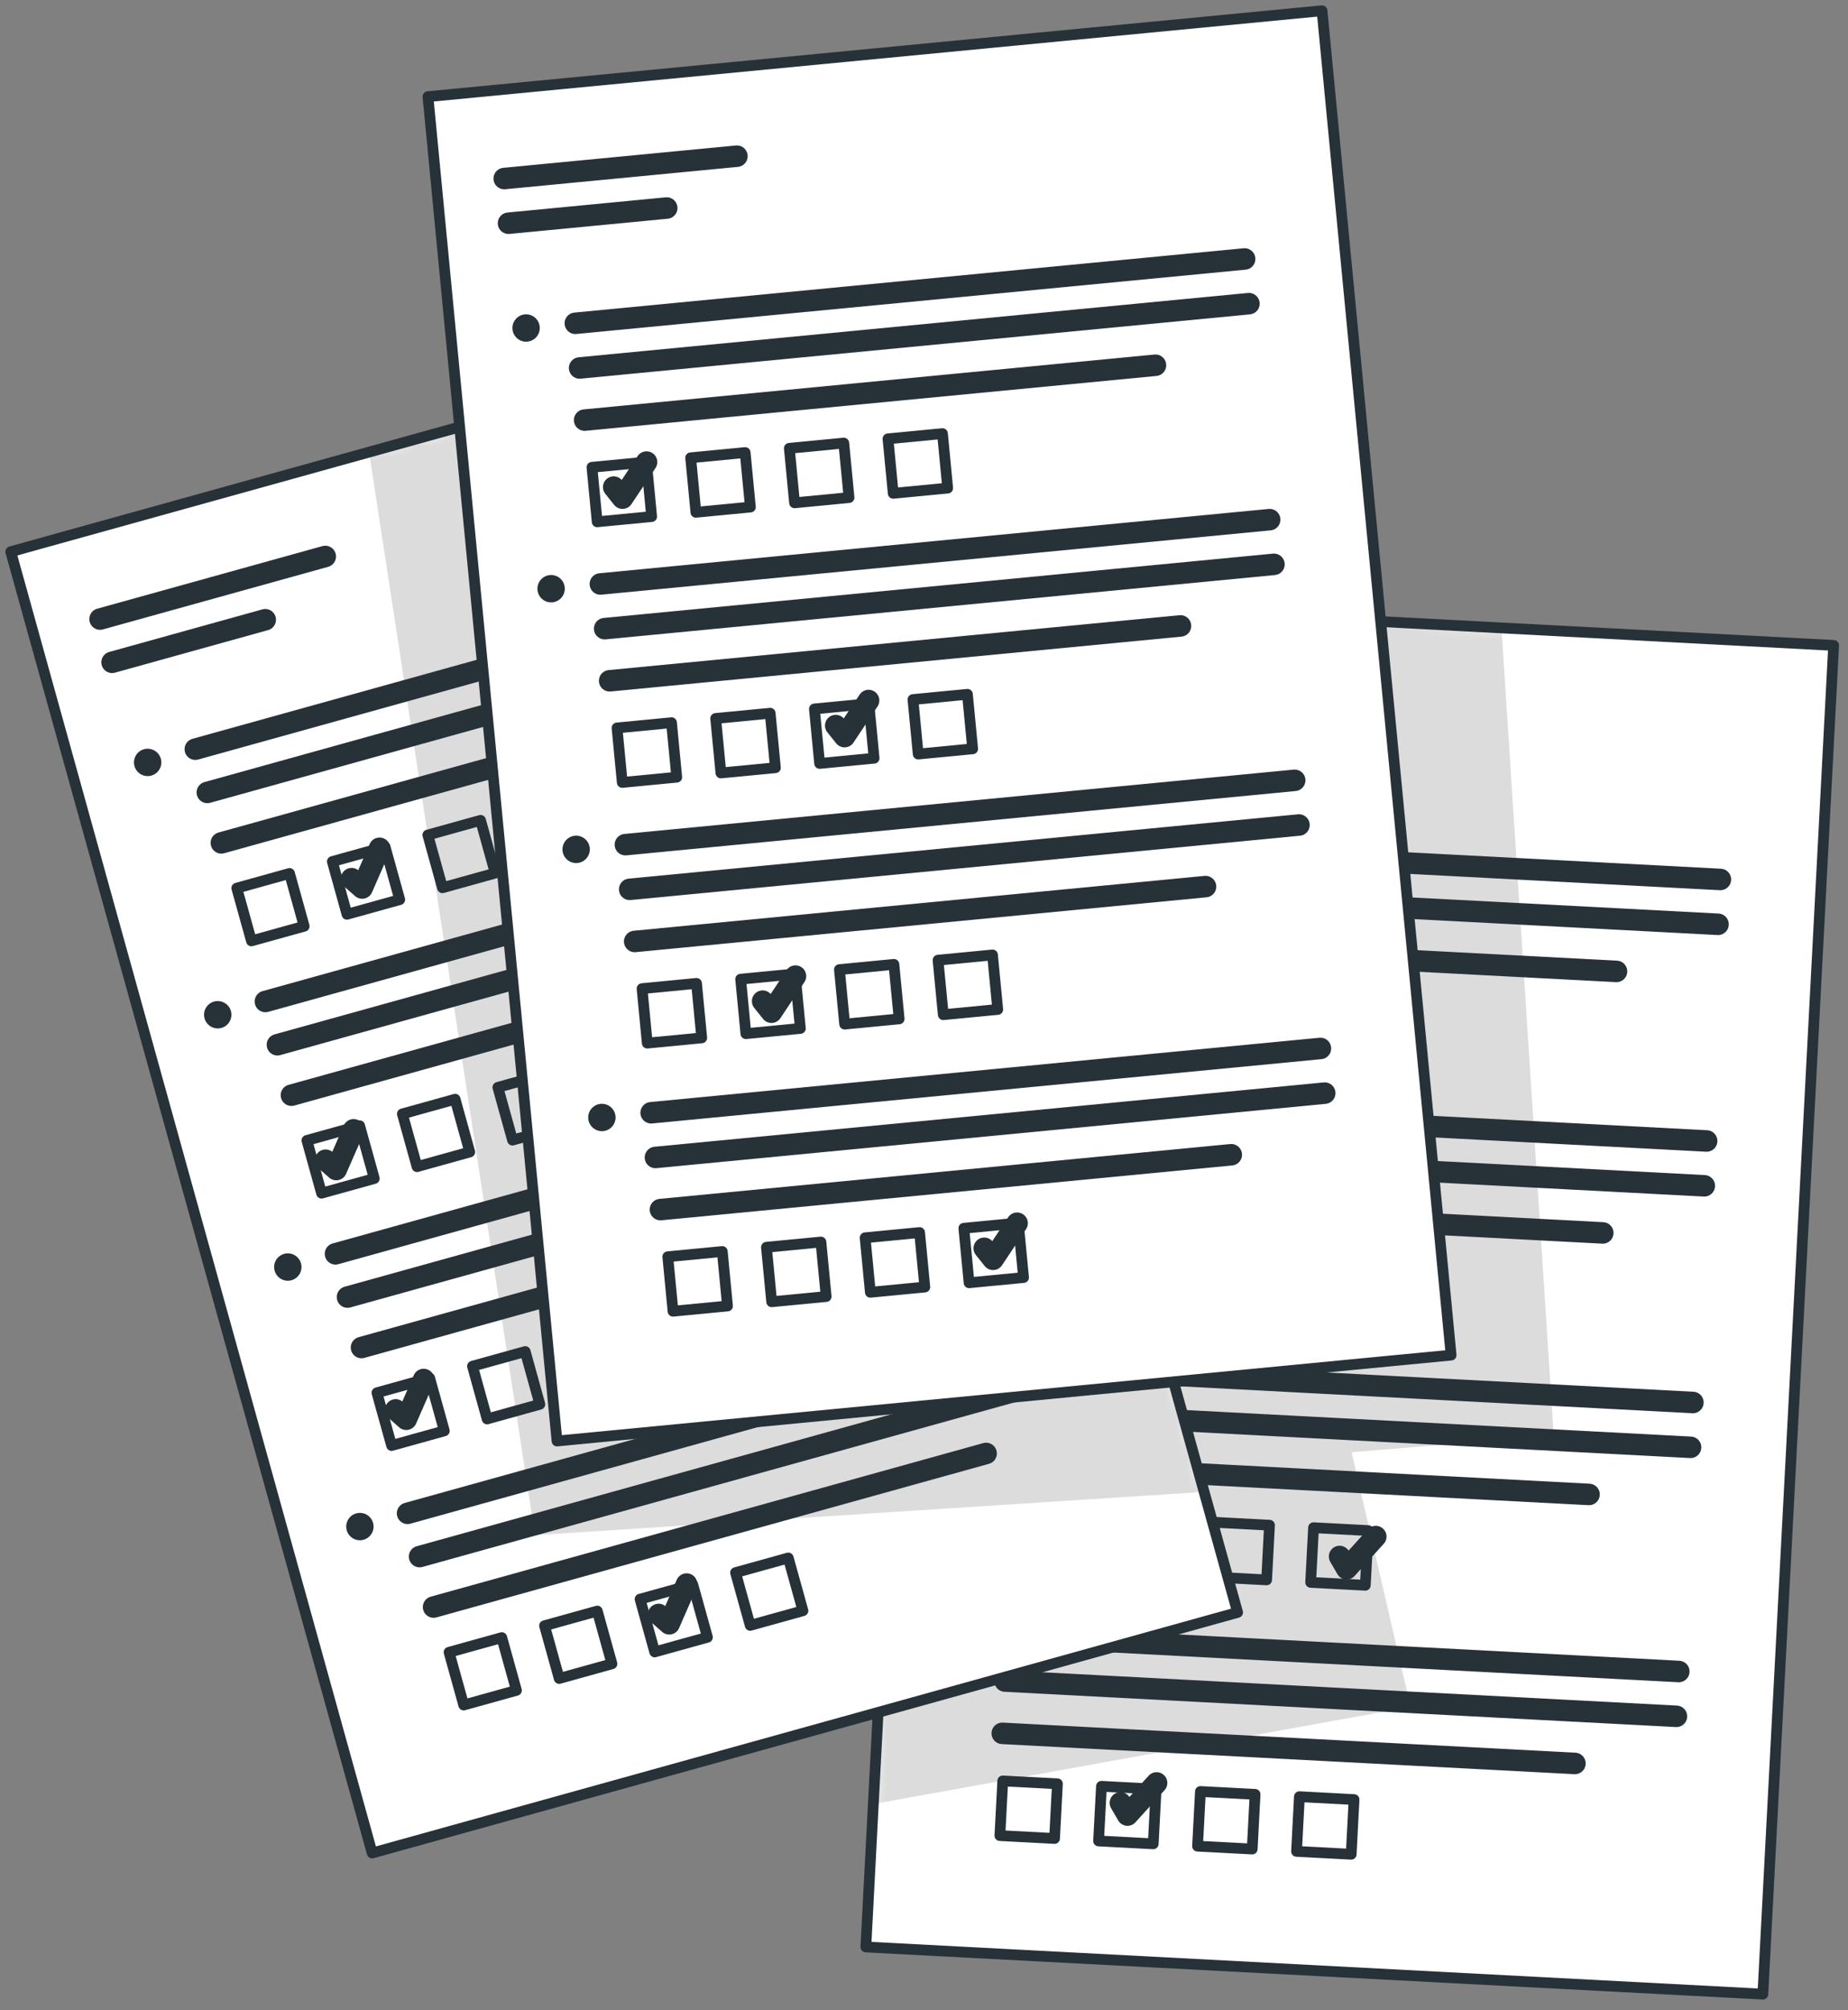 <svg width="172" height="187" viewBox="0 0 172 187" fill="none" xmlns="http://www.w3.org/2000/svg">
<rect x="0" y="0" width="172" height="187" fill="#808080" stroke="none"/>
<path d="M170.664 60.045L164.076 185.522L80.588 181.135L81.283 167.836L87.176 55.658L139.748 58.418L170.664 60.045Z" fill="white"/>
<mask id="mask0_1930_36897" style="mask-type:luminance" maskUnits="userSpaceOnUse" x="80" y="55" width="91" height="131">
<path d="M170.664 60.045L164.076 185.522L80.588 181.135L81.283 167.836L87.176 55.658L139.748 58.418L170.664 60.045Z" fill="white"/>
</mask>
<g mask="url(#mask0_1930_36897)">
<path opacity="0.2" d="M144.608 133.558L125.798 135.109L131.285 158.799L81.283 167.836L87.176 55.658L139.748 58.418L144.608 133.558Z" fill="black" fill-opacity="0.7"/>
</g>
<path d="M170.664 60.045L164.076 185.522L80.588 181.135L81.283 167.836L87.176 55.658L139.748 58.418L170.664 60.045Z" stroke="#263238" stroke-miterlimit="10" stroke-linecap="round" stroke-linejoin="round"/>
<path d="M93.071 64.242L114.796 65.383" stroke="#263238" stroke-width="2" stroke-miterlimit="10" stroke-linecap="round" stroke-linejoin="round"/>
<path d="M92.852 68.413L107.625 69.189" stroke="#263238" stroke-width="2" stroke-miterlimit="10" stroke-linecap="round" stroke-linejoin="round"/>
<path d="M97.628 78.537L160.122 81.82" stroke="#263238" stroke-width="2" stroke-miterlimit="10" stroke-linecap="round" stroke-linejoin="round"/>
<path d="M97.409 82.708L159.903 85.991" stroke="#263238" stroke-width="2" stroke-miterlimit="10" stroke-linecap="round" stroke-linejoin="round"/>
<path d="M97.154 87.574L150.454 90.374" stroke="#263238" stroke-width="2" stroke-miterlimit="10" stroke-linecap="round" stroke-linejoin="round"/>
<path d="M102.263 92.285L97.175 92.018L96.907 97.105L101.995 97.372L102.263 92.285Z" stroke="#263238" stroke-miterlimit="10" stroke-linecap="round" stroke-linejoin="round"/>
<path d="M111.476 92.769L106.388 92.502L106.12 97.59L111.208 97.857L111.476 92.769Z" stroke="#263238" stroke-miterlimit="10" stroke-linecap="round" stroke-linejoin="round"/>
<path d="M120.71 93.237L115.622 92.97L115.355 98.058L120.443 98.325L120.71 93.237Z" stroke="#263238" stroke-miterlimit="10" stroke-linecap="round" stroke-linejoin="round"/>
<path d="M129.923 93.72L124.835 93.453L124.568 98.541L129.656 98.808L129.923 93.72Z" stroke="#263238" stroke-miterlimit="10" stroke-linecap="round" stroke-linejoin="round"/>
<path d="M94.301 78.363C94.264 79.066 93.665 79.605 92.962 79.568C92.26 79.531 91.72 78.932 91.757 78.229C91.794 77.527 92.393 76.987 93.096 77.024C93.799 77.061 94.338 77.66 94.301 78.363Z" fill="#263238"/>
<path d="M96.35 102.867L158.844 106.15" stroke="#263238" stroke-width="2" stroke-miterlimit="10" stroke-linecap="round" stroke-linejoin="round"/>
<path d="M96.131 107.038L158.625 110.321" stroke="#263238" stroke-width="2" stroke-miterlimit="10" stroke-linecap="round" stroke-linejoin="round"/>
<path d="M95.876 111.904L149.176 114.704" stroke="#263238" stroke-width="2" stroke-miterlimit="10" stroke-linecap="round" stroke-linejoin="round"/>
<path d="M101.008 116.599L95.92 116.332L95.653 121.42L100.741 121.687L101.008 116.599Z" stroke="#263238" stroke-miterlimit="10" stroke-linecap="round" stroke-linejoin="round"/>
<path d="M110.221 117.082L105.133 116.815L104.866 121.903L109.954 122.17L110.221 117.082Z" stroke="#263238" stroke-miterlimit="10" stroke-linecap="round" stroke-linejoin="round"/>
<path d="M119.433 117.566L114.345 117.299L114.078 122.387L119.166 122.654L119.433 117.566Z" stroke="#263238" stroke-miterlimit="10" stroke-linecap="round" stroke-linejoin="round"/>
<path d="M128.645 118.049L123.558 117.782L123.291 122.87L128.379 123.137L128.645 118.049Z" stroke="#263238" stroke-miterlimit="10" stroke-linecap="round" stroke-linejoin="round"/>
<path d="M93.024 102.693C92.987 103.395 92.388 103.935 91.685 103.898C90.983 103.861 90.443 103.262 90.48 102.559C90.517 101.857 91.116 101.317 91.819 101.354C92.521 101.391 93.061 101.99 93.024 102.693Z" fill="#263238"/>
<path d="M95.071 127.197L157.565 130.479" stroke="#263238" stroke-width="2" stroke-miterlimit="10" stroke-linecap="round" stroke-linejoin="round"/>
<path d="M94.853 131.368L157.347 134.65" stroke="#263238" stroke-width="2" stroke-miterlimit="10" stroke-linecap="round" stroke-linejoin="round"/>
<path d="M94.598 136.234L147.898 139.034" stroke="#263238" stroke-width="2" stroke-miterlimit="10" stroke-linecap="round" stroke-linejoin="round"/>
<path d="M99.706 140.943L94.618 140.676L94.351 145.764L99.439 146.031L99.706 140.943Z" stroke="#263238" stroke-miterlimit="10" stroke-linecap="round" stroke-linejoin="round"/>
<path d="M108.919 141.428L103.831 141.16L103.564 146.248L108.651 146.516L108.919 141.428Z" stroke="#263238" stroke-miterlimit="10" stroke-linecap="round" stroke-linejoin="round"/>
<path d="M118.156 141.895L113.068 141.628L112.801 146.716L117.889 146.983L118.156 141.895Z" stroke="#263238" stroke-miterlimit="10" stroke-linecap="round" stroke-linejoin="round"/>
<path d="M127.343 142.396L122.255 142.129L121.987 147.216L127.075 147.483L127.343 142.396Z" stroke="#263238" stroke-miterlimit="10" stroke-linecap="round" stroke-linejoin="round"/>
<path d="M91.746 127.022C91.709 127.724 91.11 128.264 90.407 128.227C89.705 128.19 89.165 127.591 89.202 126.888C89.239 126.186 89.838 125.646 90.541 125.683C91.243 125.721 91.783 126.32 91.746 127.022Z" fill="#263238"/>
<path d="M93.758 152.223L156.252 155.506" stroke="#263238" stroke-width="2" stroke-miterlimit="10" stroke-linecap="round" stroke-linejoin="round"/>
<path d="M93.539 156.394L156.033 159.677" stroke="#263238" stroke-width="2" stroke-miterlimit="10" stroke-linecap="round" stroke-linejoin="round"/>
<path d="M93.283 161.26L146.584 164.06" stroke="#263238" stroke-width="2" stroke-miterlimit="10" stroke-linecap="round" stroke-linejoin="round"/>
<path d="M98.418 165.954L93.33 165.687L93.063 170.774L98.151 171.041L98.418 165.954Z" stroke="#263238" stroke-miterlimit="10" stroke-linecap="round" stroke-linejoin="round"/>
<path d="M107.603 166.453L102.516 166.186L102.248 171.272L107.336 171.54L107.603 166.453Z" stroke="#263238" stroke-miterlimit="10" stroke-linecap="round" stroke-linejoin="round"/>
<path d="M116.815 166.936L111.728 166.669L111.46 171.756L116.548 172.023L116.815 166.936Z" stroke="#263238" stroke-miterlimit="10" stroke-linecap="round" stroke-linejoin="round"/>
<path d="M126.027 167.421L120.94 167.153L120.673 172.241L125.76 172.509L126.027 167.421Z" stroke="#263238" stroke-miterlimit="10" stroke-linecap="round" stroke-linejoin="round"/>
<path d="M90.431 152.047C90.394 152.749 89.794 153.289 89.091 153.252C88.389 153.215 87.85 152.616 87.887 151.913C87.924 151.211 88.522 150.671 89.225 150.708C89.928 150.746 90.468 151.345 90.431 152.047Z" fill="#263238"/>
<path d="M98.908 94.139L99.568 95.277L102.276 92.285" stroke="#263238" stroke-width="2" stroke-miterlimit="10" stroke-linecap="round" stroke-linejoin="round"/>
<path d="M116.071 119.132L116.731 120.27L119.439 117.278" stroke="#263238" stroke-width="2" stroke-miterlimit="10" stroke-linecap="round" stroke-linejoin="round"/>
<path d="M124.68 144.807L125.341 145.944L128.048 142.953" stroke="#263238" stroke-width="2" stroke-miterlimit="10" stroke-linecap="round" stroke-linejoin="round"/>
<path d="M104.281 167.726L104.941 168.864L107.649 165.873" stroke="#263238" stroke-width="2" stroke-miterlimit="10" stroke-linecap="round" stroke-linejoin="round"/>
<path d="M115.189 150.011L34.64 172.395L1 51.327L34.35 42.062L81.55 28.95L112.071 138.794L115.189 150.011Z" fill="white"/>
<mask id="mask1_1930_36897" style="mask-type:luminance" maskUnits="userSpaceOnUse" x="1" y="28" width="115" height="145">
<path d="M115.189 150.011L34.64 172.395L1 51.327L34.35 42.062L81.55 28.95L112.071 138.794L115.189 150.011Z" fill="white"/>
</mask>
<g mask="url(#mask1_1930_36897)">
<path opacity="0.2" d="M112.071 138.794L49.789 142.822L34.35 42.062L81.55 28.95L112.071 138.794Z" fill="black" fill-opacity="0.7"/>
</g>
<path d="M115.189 150.011L34.64 172.395L1 51.327L34.35 42.062L81.55 28.95L112.071 138.794L115.189 150.011Z" stroke="#263238" stroke-miterlimit="10" stroke-linecap="round" stroke-linejoin="round"/>
<path d="M9.314 57.594L30.274 51.77" stroke="#263238" stroke-width="2" stroke-miterlimit="10" stroke-linecap="round" stroke-linejoin="round"/>
<path d="M10.432 61.618L24.686 57.657" stroke="#263238" stroke-width="2" stroke-miterlimit="10" stroke-linecap="round" stroke-linejoin="round"/>
<path d="M18.179 69.699L78.475 52.944" stroke="#263238" stroke-width="2" stroke-miterlimit="10" stroke-linecap="round" stroke-linejoin="round"/>
<path d="M19.297 73.724L79.593 56.969" stroke="#263238" stroke-width="2" stroke-miterlimit="10" stroke-linecap="round" stroke-linejoin="round"/>
<path d="M20.602 78.417L72.027 64.128" stroke="#263238" stroke-width="2" stroke-miterlimit="10" stroke-linecap="round" stroke-linejoin="round"/>
<path d="M26.947 81.262L22.038 82.626L23.402 87.535L28.311 86.171L26.947 81.262Z" stroke="#263238" stroke-miterlimit="10" stroke-linecap="round" stroke-linejoin="round"/>
<path d="M35.841 78.788L30.932 80.152L32.296 85.061L37.205 83.697L35.841 78.788Z" stroke="#263238" stroke-miterlimit="10" stroke-linecap="round" stroke-linejoin="round"/>
<path d="M44.728 76.319L39.819 77.683L41.183 82.592L46.092 81.228L44.728 76.319Z" stroke="#263238" stroke-miterlimit="10" stroke-linecap="round" stroke-linejoin="round"/>
<path d="M53.618 73.849L48.709 75.213L50.073 80.121L54.982 78.757L53.618 73.849Z" stroke="#263238" stroke-miterlimit="10" stroke-linecap="round" stroke-linejoin="round"/>
<path d="M14.97 70.59C15.158 71.268 14.761 71.97 14.084 72.158C13.405 72.346 12.704 71.95 12.515 71.272C12.328 70.594 12.723 69.892 13.402 69.704C14.079 69.516 14.781 69.913 14.97 70.59Z" fill="#263238"/>
<path d="M24.702 93.172L84.997 76.418" stroke="#263238" stroke-width="2" stroke-miterlimit="10" stroke-linecap="round" stroke-linejoin="round"/>
<path d="M25.82 97.197L86.115 80.442" stroke="#263238" stroke-width="2" stroke-miterlimit="10" stroke-linecap="round" stroke-linejoin="round"/>
<path d="M27.125 101.891L78.55 87.602" stroke="#263238" stroke-width="2" stroke-miterlimit="10" stroke-linecap="round" stroke-linejoin="round"/>
<path d="M33.474 104.734L28.564 106.098L29.928 111.007L34.837 109.643L33.474 104.734Z" stroke="#263238" stroke-miterlimit="10" stroke-linecap="round" stroke-linejoin="round"/>
<path d="M42.359 102.266L37.45 103.63L38.814 108.539L43.723 107.175L42.359 102.266Z" stroke="#263238" stroke-miterlimit="10" stroke-linecap="round" stroke-linejoin="round"/>
<path d="M51.247 99.797L46.338 101.161L47.702 106.07L52.611 104.706L51.247 99.797Z" stroke="#263238" stroke-miterlimit="10" stroke-linecap="round" stroke-linejoin="round"/>
<path d="M60.139 97.324L55.23 98.688L56.594 103.597L61.503 102.233L60.139 97.324Z" stroke="#263238" stroke-miterlimit="10" stroke-linecap="round" stroke-linejoin="round"/>
<path d="M21.492 94.064C21.68 94.743 21.284 95.445 20.606 95.632C19.928 95.82 19.226 95.424 19.038 94.746C18.85 94.069 19.247 93.367 19.924 93.178C20.602 92.99 21.304 93.388 21.492 94.064Z" fill="#263238"/>
<path d="M31.225 116.648L91.52 99.893" stroke="#263238" stroke-width="2" stroke-miterlimit="10" stroke-linecap="round" stroke-linejoin="round"/>
<path d="M32.343 120.672L92.638 103.917" stroke="#263238" stroke-width="2" stroke-miterlimit="10" stroke-linecap="round" stroke-linejoin="round"/>
<path d="M33.647 125.366L85.073 111.076" stroke="#263238" stroke-width="2" stroke-miterlimit="10" stroke-linecap="round" stroke-linejoin="round"/>
<path d="M39.992 128.21L35.083 129.574L36.447 134.483L41.356 133.119L39.992 128.21Z" stroke="#263238" stroke-miterlimit="10" stroke-linecap="round" stroke-linejoin="round"/>
<path d="M48.884 125.739L43.975 127.103L45.338 132.011L50.247 130.647L48.884 125.739Z" stroke="#263238" stroke-miterlimit="10" stroke-linecap="round" stroke-linejoin="round"/>
<path d="M57.769 123.271L52.86 124.635L54.224 129.544L59.133 128.18L57.769 123.271Z" stroke="#263238" stroke-miterlimit="10" stroke-linecap="round" stroke-linejoin="round"/>
<path d="M66.657 120.802L61.748 122.166L63.112 127.075L68.021 125.711L66.657 120.802Z" stroke="#263238" stroke-miterlimit="10" stroke-linecap="round" stroke-linejoin="round"/>
<path d="M28.015 117.538C28.203 118.216 27.807 118.918 27.129 119.106C26.451 119.294 25.749 118.898 25.561 118.22C25.373 117.542 25.769 116.84 26.447 116.652C27.124 116.464 27.826 116.861 28.015 117.538Z" fill="#263238"/>
<path d="M37.934 140.791L98.229 124.037" stroke="#263238" stroke-width="2" stroke-miterlimit="10" stroke-linecap="round" stroke-linejoin="round"/>
<path d="M39.052 144.816L99.347 128.062" stroke="#263238" stroke-width="2" stroke-miterlimit="10" stroke-linecap="round" stroke-linejoin="round"/>
<path d="M40.355 149.51L91.781 135.221" stroke="#263238" stroke-width="2" stroke-miterlimit="10" stroke-linecap="round" stroke-linejoin="round"/>
<path d="M46.703 152.353L41.795 153.717L43.159 158.626L48.067 157.262L46.703 152.353Z" stroke="#263238" stroke-miterlimit="10" stroke-linecap="round" stroke-linejoin="round"/>
<path d="M55.592 149.883L50.683 151.247L52.047 156.156L56.956 154.792L55.592 149.883Z" stroke="#263238" stroke-miterlimit="10" stroke-linecap="round" stroke-linejoin="round"/>
<path d="M64.48 147.414L59.572 148.777L60.936 153.686L65.844 152.323L64.48 147.414Z" stroke="#263238" stroke-miterlimit="10" stroke-linecap="round" stroke-linejoin="round"/>
<path d="M73.369 144.944L68.46 146.308L69.824 151.217L74.733 149.853L73.369 144.944Z" stroke="#263238" stroke-miterlimit="10" stroke-linecap="round" stroke-linejoin="round"/>
<path d="M34.724 141.683C34.912 142.361 34.515 143.063 33.838 143.251C33.16 143.439 32.458 143.043 32.27 142.365C32.082 141.687 32.478 140.985 33.156 140.797C33.834 140.609 34.536 141.005 34.724 141.683Z" fill="#263238"/>
<path d="M32.721 81.746L33.709 82.615L35.325 78.918" stroke="#263238" stroke-width="2" stroke-miterlimit="10" stroke-linecap="round" stroke-linejoin="round"/>
<path d="M30.307 107.939L31.295 108.808L32.911 105.111" stroke="#263238" stroke-width="2" stroke-miterlimit="10" stroke-linecap="round" stroke-linejoin="round"/>
<path d="M36.824 131.17L37.812 132.039L39.429 128.341" stroke="#263238" stroke-width="2" stroke-miterlimit="10" stroke-linecap="round" stroke-linejoin="round"/>
<path d="M61.299 150.2L62.287 151.069L63.903 147.372" stroke="#263238" stroke-width="2" stroke-miterlimit="10" stroke-linecap="round" stroke-linejoin="round"/>
<path d="M123.047 1L39.831 8.992L51.843 134.064L135.06 126.072L123.047 1Z" fill="white" stroke="#263238" stroke-miterlimit="10" stroke-linecap="round" stroke-linejoin="round"/>
<path d="M46.931 16.61L68.586 14.53" stroke="#263238" stroke-width="2" stroke-miterlimit="10" stroke-linecap="round" stroke-linejoin="round"/>
<path d="M47.329 20.768L62.055 19.354" stroke="#263238" stroke-width="2" stroke-miterlimit="10" stroke-linecap="round" stroke-linejoin="round"/>
<path d="M53.549 30.077L115.842 24.093" stroke="#263238" stroke-width="2" stroke-miterlimit="10" stroke-linecap="round" stroke-linejoin="round"/>
<path d="M53.948 34.234L116.241 28.251" stroke="#263238" stroke-width="2" stroke-miterlimit="10" stroke-linecap="round" stroke-linejoin="round"/>
<path d="M54.414 39.084L107.544 33.98" stroke="#263238" stroke-width="2" stroke-miterlimit="10" stroke-linecap="round" stroke-linejoin="round"/>
<path d="M60.165 42.988L55.095 43.475L55.582 48.546L60.652 48.059L60.165 42.988Z" stroke="#263238" stroke-miterlimit="10" stroke-linecap="round" stroke-linejoin="round"/>
<path d="M69.354 42.103L64.282 42.59L64.769 47.661L69.841 47.174L69.354 42.103Z" stroke="#263238" stroke-miterlimit="10" stroke-linecap="round" stroke-linejoin="round"/>
<path d="M78.535 41.221L73.465 41.708L73.952 46.78L79.022 46.293L78.535 41.221Z" stroke="#263238" stroke-miterlimit="10" stroke-linecap="round" stroke-linejoin="round"/>
<path d="M87.719 40.339L82.647 40.826L83.134 45.897L88.206 45.41L87.719 40.339Z" stroke="#263238" stroke-miterlimit="10" stroke-linecap="round" stroke-linejoin="round"/>
<path d="M50.233 30.394C50.3 31.094 49.787 31.716 49.087 31.784C48.387 31.851 47.765 31.338 47.698 30.638C47.631 29.938 48.144 29.316 48.844 29.249C49.543 29.181 50.165 29.694 50.233 30.394Z" fill="#263238"/>
<path d="M55.878 54.329L118.171 48.345" stroke="#263238" stroke-width="2" stroke-miterlimit="10" stroke-linecap="round" stroke-linejoin="round"/>
<path d="M56.277 58.486L118.571 52.503" stroke="#263238" stroke-width="2" stroke-miterlimit="10" stroke-linecap="round" stroke-linejoin="round"/>
<path d="M56.743 63.336L109.873 58.232" stroke="#263238" stroke-width="2" stroke-miterlimit="10" stroke-linecap="round" stroke-linejoin="round"/>
<path d="M62.5 67.236L57.429 67.723L57.916 72.794L62.987 72.307L62.5 67.236Z" stroke="#263238" stroke-miterlimit="10" stroke-linecap="round" stroke-linejoin="round"/>
<path d="M71.683 66.354L66.611 66.841L67.098 71.912L72.17 71.425L71.683 66.354Z" stroke="#263238" stroke-miterlimit="10" stroke-linecap="round" stroke-linejoin="round"/>
<path d="M80.869 65.468L75.799 65.955L76.286 71.027L81.356 70.54L80.869 65.468Z" stroke="#263238" stroke-miterlimit="10" stroke-linecap="round" stroke-linejoin="round"/>
<path d="M90.043 64.594L84.972 65.081L85.459 70.152L90.53 69.665L90.043 64.594Z" stroke="#263238" stroke-miterlimit="10" stroke-linecap="round" stroke-linejoin="round"/>
<path d="M52.562 54.647C52.629 55.347 52.116 55.969 51.416 56.037C50.716 56.104 50.094 55.591 50.026 54.891C49.959 54.191 50.472 53.569 51.172 53.501C51.873 53.434 52.495 53.947 52.562 54.647Z" fill="#263238"/>
<path d="M58.208 78.581L120.501 72.597" stroke="#263238" stroke-width="2" stroke-miterlimit="10" stroke-linecap="round" stroke-linejoin="round"/>
<path d="M58.607 82.738L120.9 76.754" stroke="#263238" stroke-width="2" stroke-miterlimit="10" stroke-linecap="round" stroke-linejoin="round"/>
<path d="M59.073 87.587L112.202 82.484" stroke="#263238" stroke-width="2" stroke-miterlimit="10" stroke-linecap="round" stroke-linejoin="round"/>
<path d="M64.827 91.488L59.757 91.975L60.244 97.046L65.314 96.559L64.827 91.488Z" stroke="#263238" stroke-miterlimit="10" stroke-linecap="round" stroke-linejoin="round"/>
<path d="M74.005 90.609L68.935 91.096L69.422 96.167L74.492 95.68L74.005 90.609Z" stroke="#263238" stroke-miterlimit="10" stroke-linecap="round" stroke-linejoin="round"/>
<path d="M83.2 89.72L78.128 90.207L78.615 95.279L83.687 94.791L83.2 89.72Z" stroke="#263238" stroke-miterlimit="10" stroke-linecap="round" stroke-linejoin="round"/>
<path d="M92.377 88.842L87.306 89.329L87.793 94.401L92.864 93.914L92.377 88.842Z" stroke="#263238" stroke-miterlimit="10" stroke-linecap="round" stroke-linejoin="round"/>
<path d="M54.892 78.899C54.959 79.599 54.447 80.221 53.746 80.289C53.047 80.356 52.425 79.843 52.356 79.143C52.289 78.443 52.803 77.821 53.502 77.753C54.203 77.686 54.825 78.199 54.892 78.899Z" fill="#263238"/>
<path d="M60.605 103.525L122.897 97.542" stroke="#263238" stroke-width="2" stroke-miterlimit="10" stroke-linecap="round" stroke-linejoin="round"/>
<path d="M61.004 107.683L123.297 101.699" stroke="#263238" stroke-width="2" stroke-miterlimit="10" stroke-linecap="round" stroke-linejoin="round"/>
<path d="M61.47 112.533L114.599 107.43" stroke="#263238" stroke-width="2" stroke-miterlimit="10" stroke-linecap="round" stroke-linejoin="round"/>
<path d="M67.225 116.432L62.153 116.919L62.64 121.99L67.712 121.502L67.225 116.432Z" stroke="#263238" stroke-miterlimit="10" stroke-linecap="round" stroke-linejoin="round"/>
<path d="M76.407 115.55L71.336 116.037L71.823 121.109L76.895 120.622L76.407 115.55Z" stroke="#263238" stroke-miterlimit="10" stroke-linecap="round" stroke-linejoin="round"/>
<path d="M85.59 114.668L80.519 115.155L81.006 120.227L86.077 119.74L85.59 114.668Z" stroke="#263238" stroke-miterlimit="10" stroke-linecap="round" stroke-linejoin="round"/>
<path d="M94.78 113.782L89.708 114.27L90.195 119.341L95.267 118.854L94.78 113.782Z" stroke="#263238" stroke-miterlimit="10" stroke-linecap="round" stroke-linejoin="round"/>
<path d="M57.288 103.843C57.355 104.543 56.842 105.165 56.142 105.232C55.442 105.299 54.82 104.786 54.752 104.086C54.685 103.386 55.198 102.764 55.898 102.696C56.598 102.629 57.22 103.143 57.288 103.843Z" fill="#263238"/>
<path d="M57.118 45.317L57.939 46.345L60.176 42.987" stroke="#263238" stroke-width="2" stroke-miterlimit="10" stroke-linecap="round" stroke-linejoin="round"/>
<path d="M77.784 67.502L78.606 68.53L80.842 65.172" stroke="#263238" stroke-width="2" stroke-miterlimit="10" stroke-linecap="round" stroke-linejoin="round"/>
<path d="M70.981 93.141L71.802 94.17L74.037 90.811" stroke="#263238" stroke-width="2" stroke-miterlimit="10" stroke-linecap="round" stroke-linejoin="round"/>
<path d="M91.608 116.132L92.429 117.159L94.665 113.801" stroke="#263238" stroke-width="2" stroke-miterlimit="10" stroke-linecap="round" stroke-linejoin="round"/>
</svg>
